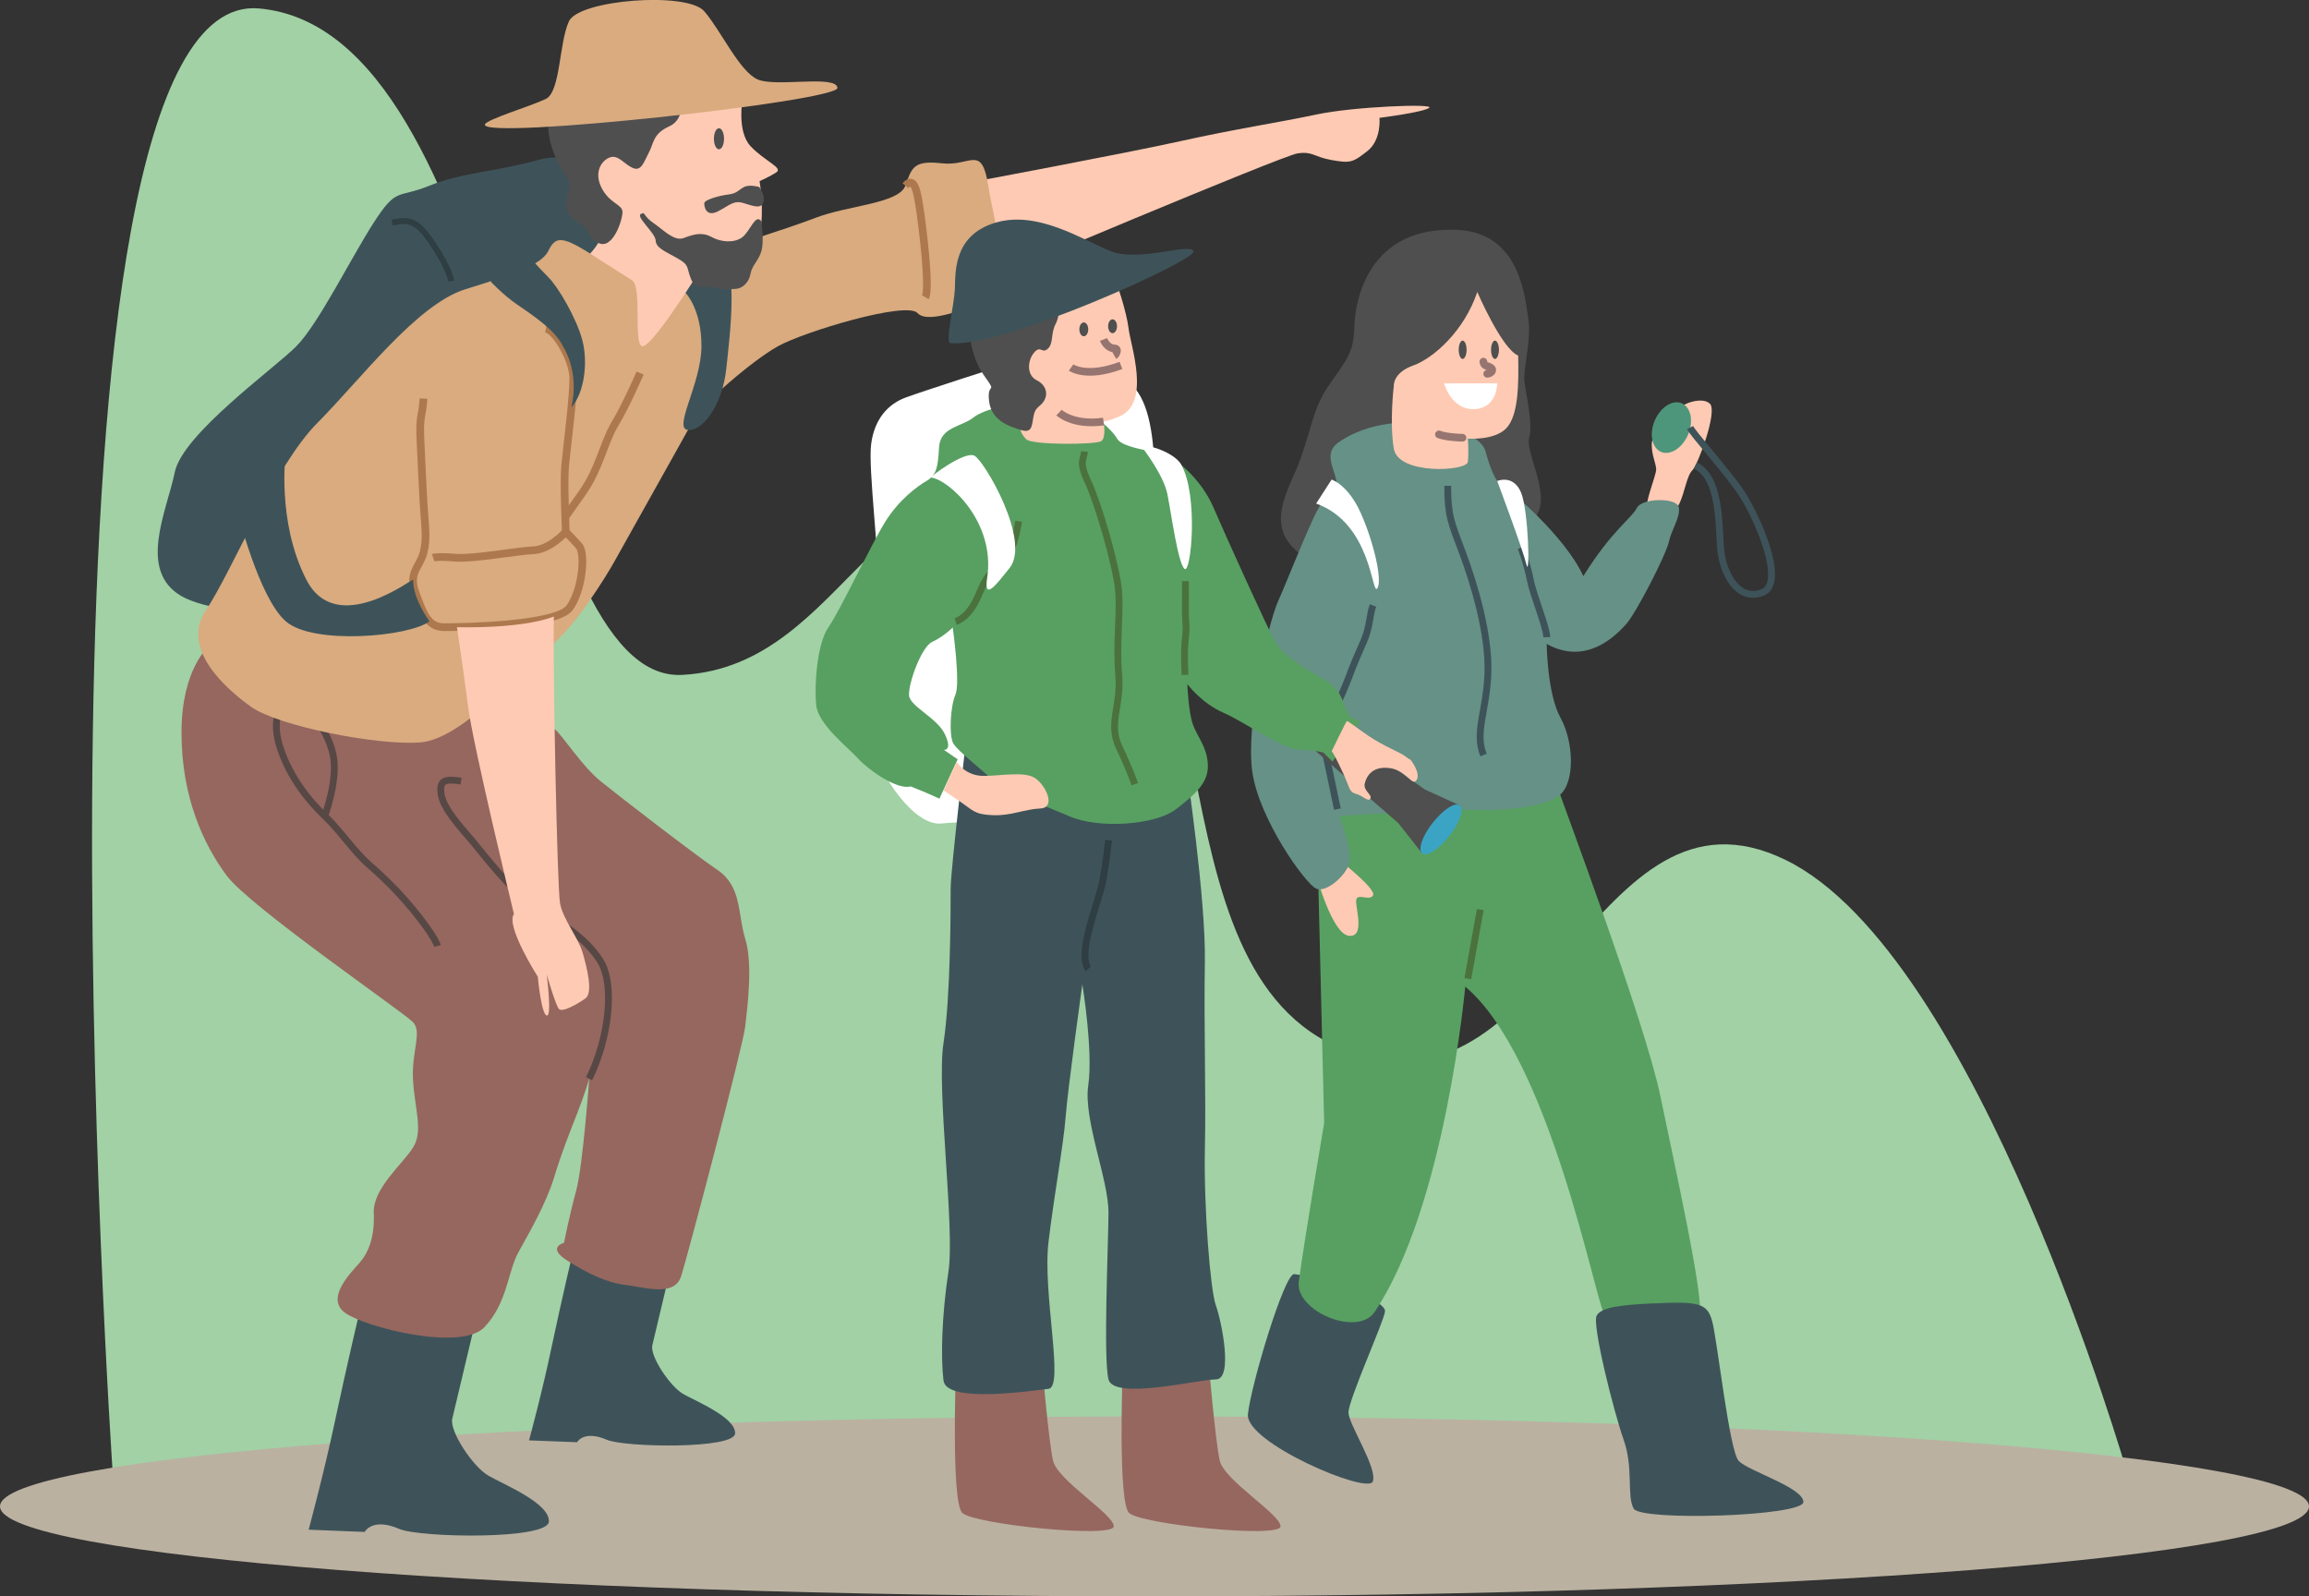 <svg width="81" height="56" viewBox="0 0 81 56" fill="none" xmlns="http://www.w3.org/2000/svg">
<rect x="0" y="0" width="81" height="56" fill="#333333" stroke="none"/>
<g clip-path="url(#clip0_612_2502)">
<path d="M3.957 51.714C3.957 51.714 0.381 -0.478 9.083 0.296C17.785 1.069 18.088 23.993 23.937 23.675C29.785 23.358 30.738 15.334 37.154 17.664C43.565 19.998 40.041 34.059 47.18 36.836C54.319 39.614 55.886 26.879 62.636 30.165C69.385 33.45 74.636 51.714 74.636 51.714H3.957Z" fill="#A1D1A5"/>
<path d="M40.5 56C62.867 56 81 54.587 81 52.844C81 51.102 62.867 49.689 40.5 49.689C18.133 49.689 0 51.102 0 52.844C0 54.587 18.133 56 40.5 56Z" fill="#BBB1A1"/>
<path d="M16.693 46.29C16.693 46.29 15.97 49.328 15.866 49.767C15.762 50.206 16.589 51.453 17.135 51.767C17.676 52.079 19.282 52.727 19.256 53.375C19.23 54.022 14.732 53.944 14.009 53.636C13.286 53.322 12.922 53.531 12.793 53.74L10.827 53.661C10.827 53.661 11.368 51.662 11.758 49.819C12.148 47.976 12.663 45.799 12.663 45.799L16.693 46.29Z" fill="#3E5359"/>
<path d="M23.593 44.208C23.593 44.208 22.974 46.812 22.884 47.19C22.793 47.568 23.503 48.637 23.97 48.902C24.438 49.167 25.81 49.728 25.788 50.284C25.767 50.841 21.909 50.776 21.286 50.506C20.667 50.241 20.355 50.419 20.243 50.593L18.559 50.528C18.559 50.528 19.026 48.815 19.355 47.233C19.689 45.651 20.13 43.782 20.13 43.782L23.589 44.204L23.593 44.208Z" fill="#3E5359"/>
<path d="M7.337 22.663C7.337 22.663 6.367 23.441 6.367 25.701C6.367 27.961 7.142 29.63 7.956 30.721C8.77 31.812 14.16 35.511 14.489 35.858C14.818 36.211 14.433 36.871 14.489 37.884C14.545 38.897 14.857 39.675 14.489 40.257C14.121 40.84 13.073 41.696 13.112 42.552C13.151 43.408 12.917 43.952 12.61 44.304C12.298 44.656 11.406 45.551 12.108 46.055C12.805 46.559 16.177 47.416 16.991 46.559C17.805 45.703 17.805 44.612 18.195 43.912C18.584 43.213 19.164 42.2 19.437 41.304C19.71 40.409 19.978 39.748 20.251 39.049C20.524 38.349 20.671 37.84 20.671 37.84C20.671 37.84 20.446 40.913 20.212 41.77C19.978 42.626 19.784 43.599 19.784 43.599C19.784 43.599 19.164 43.756 19.9 44.221C20.636 44.686 21.294 44.999 21.957 45.077C22.619 45.156 23.663 45.508 23.896 44.764C24.13 44.025 26.065 36.706 26.143 36.006C26.221 35.306 26.416 33.824 26.143 32.933C25.87 32.038 26.026 31.103 25.173 30.521C24.32 29.939 21.745 27.952 21.074 27.409C20.403 26.866 19.719 25.775 19.459 25.579L19.199 25.383L17.459 23.749L7.333 22.658L7.337 22.663Z" fill="#96675F"/>
<path d="M16.174 27.4C15.632 27.322 15.399 27.348 15.476 27.865C15.555 28.383 16.174 29.034 16.589 29.526C17.005 30.017 17.858 31.186 18.758 31.781C19.663 32.377 20.563 32.898 21.07 33.729C21.576 34.559 21.356 36.454 20.663 37.84" stroke="#574845" stroke-width="0.24" stroke-miterlimit="10"/>
<path d="M9.844 24.831C9.844 24.831 9.507 25.297 9.844 26.283C10.182 27.27 10.801 28.061 11.394 28.626C11.987 29.191 12.377 29.839 12.97 30.356C13.563 30.873 14.044 31.369 14.49 31.912C14.936 32.455 15.295 32.977 15.347 33.185" stroke="#574845" stroke-width="0.24" stroke-miterlimit="10"/>
<path d="M10.904 24.983C10.904 24.983 11.523 25.657 11.692 26.514C11.861 27.37 11.393 28.622 11.393 28.622" stroke="#574845" stroke-width="0.24" stroke-miterlimit="10"/>
<path d="M21.914 10.636C22.473 9.766 23.893 7.645 22.962 6.998C22.031 6.354 20.425 5.185 18.862 5.616C17.299 6.042 16.2 6.055 15.061 6.515C13.922 6.976 13.927 6.546 13.109 7.811C12.295 9.08 11.169 11.366 10.394 12.148C9.619 12.931 6.403 15.226 6.13 16.569C5.857 17.912 4.814 20.015 6.364 20.911C7.914 21.806 13.109 21.624 13.109 21.624C13.109 21.624 21.369 11.479 21.91 10.636H21.914Z" fill="#3E5359"/>
<path d="M34.01 6.402C34.01 6.402 39.478 5.381 41.413 4.951C43.353 4.52 44.903 4.29 46.184 4.016C47.465 3.742 50.331 3.625 50.137 3.781C49.942 3.938 48.392 4.134 48.392 4.134C48.392 4.134 48.47 4.912 47.963 5.303C47.461 5.694 47.383 5.733 46.721 5.616C46.063 5.498 46.063 5.303 45.517 5.381C44.976 5.459 34.469 9.897 34.469 9.897L34.006 6.407L34.01 6.402Z" fill="#FFCAB3"/>
<path d="M25.092 8.815C25.092 8.815 27.495 8.067 28.621 7.637C29.746 7.206 31.53 7.141 31.759 6.515C31.989 5.889 32.032 5.616 33.041 5.729C34.05 5.846 34.435 5.042 34.669 6.515C34.902 7.989 35.599 10.245 34.863 10.479C34.127 10.714 32.578 11.414 32.188 10.983C31.798 10.553 28.201 11.636 27.287 12.148C26.374 12.657 24.629 14.178 24.356 14.682C24.084 15.187 21.85 19.159 21.573 19.663C21.296 20.168 20.153 22.037 19.231 22.736C18.308 23.436 16.252 25.927 14.741 26.044C13.23 26.161 9.741 25.462 8.81 24.797C7.879 24.132 6.329 22.732 7.221 21.411C8.113 20.089 9.624 16.351 11.135 14.835C12.646 13.318 14.624 10.671 16.33 10.145C18.036 9.619 18.988 9.288 19.231 8.81C19.469 8.332 19.651 8.228 20.698 8.893C21.75 9.558 25.092 8.81 25.092 8.81V8.815Z" fill="#D9AB7F"/>
<path d="M14.858 13.983C14.806 14.709 14.702 14.526 14.754 15.539C14.806 16.551 14.806 16.76 14.858 17.642C14.91 18.525 14.988 18.864 14.858 19.381C14.728 19.898 14.317 20.081 14.572 20.78C14.832 21.48 14.988 22.002 15.581 22.002C16.174 22.002 19.508 21.95 19.975 21.328C20.438 20.707 20.542 19.407 20.313 19.151C20.083 18.894 19.849 18.659 19.849 18.659C19.849 18.659 19.772 16.921 19.824 16.351C19.875 15.782 20.135 13.809 20.109 13.213C20.083 12.618 19.516 11.605 19.152 11.527" stroke="#AD784D" stroke-width="0.27" stroke-miterlimit="10"/>
<path d="M15.195 19.564C15.195 19.564 15.351 19.511 15.97 19.564C16.589 19.616 18.117 19.329 18.711 19.303C19.304 19.277 19.849 18.655 19.849 18.655" stroke="#AD784D" stroke-width="0.27" stroke-miterlimit="10"/>
<path d="M17.208 9.871C17.208 9.871 17.65 10.349 18.143 10.684C18.632 11.023 19.485 11.575 19.745 12.144C19.745 12.144 20.342 13.013 20.044 14.287C20.494 13.796 20.632 12.731 20.433 11.953C20.234 11.175 19.576 10.058 19.234 9.723C18.892 9.384 18.507 8.919 18.429 8.919C18.351 8.919 17.212 9.871 17.212 9.871H17.208Z" fill="#3E5359"/>
<path d="M14.49 20.341C14.49 20.263 11.806 22.393 10.75 20.341C9.689 18.29 10.027 15.838 10.027 15.838L8.321 17.903C8.321 17.903 9.07 20.963 10.027 21.797C10.984 22.632 14.343 22.341 15.066 21.797C15.066 21.797 14.486 21.019 14.495 20.346L14.49 20.341Z" fill="#3E5359"/>
<path d="M24.049 10.275C24.049 10.275 24.611 10.836 24.607 12.148C24.603 13.461 23.594 15.039 24.135 15.082C24.676 15.126 25.347 14.165 25.477 12.944C25.607 11.722 25.966 9.01 25.114 8.563C24.261 8.115 23.668 9.597 24.044 10.271L24.049 10.275Z" fill="#3E5359"/>
<path d="M31.764 6.515C32.075 6.146 32.179 6.767 32.253 7.237C32.331 7.702 32.642 10.119 32.461 10.427" stroke="#AD784D" stroke-width="0.27" stroke-miterlimit="10"/>
<path d="M22.455 13.087C22.455 13.087 21.966 14.217 21.568 14.878C21.174 15.539 21.031 16.434 20.429 17.29L19.823 18.146" stroke="#AD784D" stroke-width="0.27" stroke-miterlimit="10"/>
<path d="M16.039 22.002C16.039 22.002 18.251 22.076 19.429 21.628C19.39 23.406 19.546 31.112 19.645 31.677C19.74 32.242 20.286 32.885 20.442 33.429C20.598 33.972 20.81 34.828 20.537 35.024C20.264 35.219 19.723 35.528 19.606 35.393C19.489 35.258 19.178 34.185 19.178 34.185C19.178 34.185 19.372 35.684 19.178 35.624C18.983 35.567 18.866 34.263 18.866 34.263C18.866 34.263 17.723 32.472 18.03 32.064C18.03 32.064 16.597 26.166 16.42 24.784C16.242 23.401 16.03 22.002 16.03 22.002H16.039Z" fill="#FFCAB3"/>
<path d="M13.754 7.811C14.2 7.715 14.529 7.676 14.957 8.241C15.386 8.806 15.771 9.506 15.828 9.858" stroke="#2E3E42" stroke-width="0.21" stroke-miterlimit="10"/>
<path d="M26.049 3.473C26.049 3.473 25.841 4.616 26.334 5.133C26.823 5.65 27.473 5.885 27.239 6.042C27.005 6.198 26.646 6.355 26.646 6.355C26.646 6.355 26.828 7.419 26.646 8.223C26.464 9.028 25.659 9.727 24.499 9.571C24.499 9.571 22.793 12.322 22.507 12.14C22.221 11.957 22.533 10.062 22.17 9.832C21.806 9.597 20.698 8.897 20.698 8.897C20.698 8.897 21.343 8.276 21.113 7.676C20.879 7.08 20.494 3.834 20.494 3.834L26.053 3.468L26.049 3.473Z" fill="#FFCAB3"/>
<path d="M23.889 3.395C23.889 3.395 24.058 4.173 23.477 4.433C22.897 4.694 22.936 5.029 22.767 5.342C22.599 5.655 22.508 6.016 22.213 5.898C21.919 5.781 21.724 5.459 21.451 5.507C21.179 5.559 20.806 5.959 21.088 6.559C21.373 7.154 21.837 7.154 21.837 7.441C21.837 7.728 21.49 8.784 20.984 8.519C20.477 8.258 20.802 8.115 20.386 7.88C19.971 7.645 19.819 7.402 19.871 7.024C19.923 6.646 20.096 6.52 19.863 6.207C19.629 5.894 18.94 4.599 19.369 3.899C19.798 3.199 23.889 3.395 23.889 3.395Z" fill="#4F4F4F"/>
<path d="M26.711 7.771C26.711 7.771 26.811 8.463 26.711 8.806C26.612 9.145 26.382 9.31 26.33 9.593C26.282 9.875 26.079 10.127 25.776 10.136C25.477 10.145 25.347 10.166 25.088 10.088C24.828 10.01 24.421 10.223 24.244 9.797C24.07 9.367 24.204 9.31 23.759 9.058C23.313 8.806 23.014 8.697 23.001 8.436C22.992 8.176 22.304 7.611 22.477 7.511C22.65 7.411 22.546 7.563 22.906 7.811C23.265 8.054 23.642 8.476 23.984 8.35C24.321 8.224 24.616 8.128 24.953 8.31C25.291 8.497 25.75 8.532 26.032 8.328C26.313 8.124 26.508 7.459 26.711 7.771Z" fill="#4F4F4F"/>
<path d="M26.638 6.563C26.638 6.563 26.3 6.455 26.096 6.563C25.893 6.672 25.863 6.785 25.542 6.824C25.222 6.863 24.715 7.011 24.707 7.124C24.698 7.241 24.767 7.628 25.183 7.415C25.599 7.202 25.737 7.015 26.083 7.124C26.434 7.233 26.703 7.337 26.78 7.093C26.858 6.85 26.633 6.559 26.633 6.559L26.638 6.563Z" fill="#4F4F4F"/>
<path d="M17.01 4.368C16.888 4.92 29.417 3.551 29.378 3.082C29.339 2.617 27.227 3.064 26.586 2.79C25.945 2.517 25.305 1.095 24.707 0.396C24.105 -0.304 20.308 -0.013 19.958 0.748C19.607 1.508 19.668 3.221 19.144 3.473C18.62 3.725 17.049 4.194 17.01 4.368Z" fill="#D9AB7F"/>
<path d="M25.399 4.868C25.399 5.072 25.321 5.237 25.221 5.237C25.122 5.237 25.044 5.072 25.044 4.868C25.044 4.664 25.122 4.499 25.221 4.499C25.321 4.499 25.399 4.664 25.399 4.868Z" fill="#4F4F4F"/>
<path d="M46.764 44.986C47.323 45.19 48.604 45.686 48.587 45.999C48.569 46.312 47.288 49.133 47.305 49.559C47.323 49.989 48.331 51.506 48.158 51.971C47.985 52.436 43.682 50.61 43.777 49.615C43.872 48.624 45.063 44.638 45.405 44.695C45.747 44.751 46.349 44.83 46.764 44.982V44.986Z" fill="#3E5359"/>
<path d="M54.479 27.178C54.83 28.191 57.695 35.819 58.241 38.427C58.782 41.035 59.869 45.938 59.596 46.173C59.323 46.407 56.648 46.755 56.301 46.173C55.951 45.59 54.366 37.102 51.401 34.611C51.401 34.611 50.704 42.304 48.227 46.016C47.617 46.929 45.426 45.977 45.561 44.964C45.768 43.421 46.452 39.397 46.452 39.397L46.171 27.891L54.474 27.174L54.479 27.178Z" fill="#57A061"/>
<path d="M46.972 30.16C46.972 30.16 48.288 31.186 48.167 31.408C48.046 31.629 47.596 31.303 47.574 31.59C47.553 31.877 47.895 32.903 47.31 32.825C46.726 32.746 46.176 30.708 46.176 30.708L46.972 30.165V30.16Z" fill="#FFCAB3"/>
<path d="M51.928 31.907L51.491 34.333" stroke="#4B723D" stroke-width="0.24" stroke-miterlimit="10"/>
<path d="M57.99 45.725C59.622 45.642 59.89 45.725 60.063 46.346C60.237 46.968 60.665 50.902 60.994 51.249C61.323 51.601 63.263 52.184 63.263 52.688C63.263 53.192 57.566 53.37 57.31 52.923C57.059 52.475 57.31 51.501 56.959 50.51C56.609 49.519 55.842 46.468 56.011 46.151C56.18 45.834 56.998 45.773 57.99 45.721V45.725Z" fill="#3E5359"/>
<path d="M57.891 17.951C58.268 17.912 58.709 18.077 58.908 17.677C59.103 17.277 59.172 16.686 59.367 16.499C59.562 16.312 60.259 14.435 59.986 14.165C59.714 13.891 58.982 14.182 58.908 14.33C58.835 14.478 58.657 15.265 58.467 15.313C58.272 15.36 57.943 15.217 57.943 15.595C57.943 15.973 58.077 16.208 58.099 16.451C58.116 16.695 57.519 17.99 57.895 17.951H57.891Z" fill="#FFCAB3"/>
<path d="M59.216 15.252C59.012 15.721 58.588 15.991 58.268 15.852C57.947 15.713 57.848 15.217 58.051 14.748C58.255 14.278 58.679 14.009 58.999 14.148C59.32 14.287 59.419 14.782 59.216 15.252Z" fill="#4D967C"/>
<path d="M59.288 15C59.405 15.23 60.344 16.269 60.964 17.112C61.583 17.955 62.695 20.446 61.829 20.785C60.964 21.124 60.422 20.098 60.357 19.216C60.292 18.333 60.331 16.73 59.474 16.334" stroke="#3E5359" stroke-width="0.24" stroke-miterlimit="10"/>
<path d="M51.167 8.067C53.379 8.189 53.509 10.558 53.617 11.218C53.725 11.879 53.435 12.926 53.474 13.348C53.513 13.77 53.79 14.856 53.643 15.356C53.496 15.856 54.397 17.316 53.907 18.073C53.418 18.829 51.323 18.364 50.375 18.355C49.426 18.346 47.08 20.428 45.976 19.707C44.872 18.985 44.638 18.307 45.318 16.825C45.998 15.347 45.959 14.491 46.578 13.574C47.197 12.661 47.487 12.427 47.509 11.492C47.526 10.558 47.994 7.893 51.171 8.067H51.167Z" fill="#4F4F4F"/>
<path d="M49.925 14.839C50.972 14.921 51.981 15.321 52.115 15.839C52.249 16.356 52.483 16.96 52.695 17.038C52.907 17.116 54.903 18.807 55.544 20.211C56.531 18.616 57.25 18.168 57.423 17.816C57.596 17.464 58.839 17.447 58.895 17.799C58.951 18.151 58.644 18.559 58.544 19.007C58.449 19.455 57.401 21.498 57.05 21.889C56.7 22.28 55.657 23.367 54.258 22.589C54.258 22.589 54.276 24.34 54.743 25.179C55.206 26.018 55.267 27.452 54.704 27.9C54.141 28.352 52.553 28.448 51.778 28.409C51.003 28.369 46.989 28.622 46.989 28.622C46.989 28.622 47.396 29.73 47.357 30.178C47.318 30.625 46.544 31.347 46.167 31.169C45.786 30.995 44.158 28.726 43.929 27.061C43.699 25.396 44.47 21.902 44.838 21.085C45.206 20.268 46.098 17.934 46.388 17.621C46.678 17.308 46.95 17.269 46.873 16.843C46.795 16.417 46.427 15.891 46.95 15.521C47.474 15.152 48.444 14.722 49.916 14.839H49.925Z" fill="#659186"/>
<path d="M48.167 21.241C48.046 21.532 48.064 21.98 47.852 22.467C47.639 22.954 47.518 23.219 47.289 23.828C47.059 24.44 46.631 25.288 46.57 25.423C46.514 25.557 46.453 26.183 46.453 26.183L46.916 28.383" stroke="#3E5359" stroke-width="0.24" stroke-miterlimit="10"/>
<path d="M53.357 19.211C53.357 19.211 53.578 19.794 53.682 20.341C53.786 20.885 54.254 21.989 54.262 22.354" stroke="#3E5359" stroke-width="0.24" stroke-miterlimit="10"/>
<path d="M46.716 16.825C46.716 16.825 47.288 16.999 47.734 17.994C48.18 18.985 48.509 20.368 48.314 20.641C48.119 20.915 48.123 18.364 46.171 17.664L46.712 16.825H46.716Z" fill="white"/>
<path d="M52.522 16.873C52.522 16.873 53.418 19.264 53.547 19.802C53.677 20.341 53.625 17.916 53.357 17.273C53.084 16.63 52.522 16.873 52.522 16.873Z" fill="white"/>
<path d="M50.786 17.043C50.786 18.081 50.899 18.316 51.31 19.403C51.717 20.494 52.236 22.232 52.197 23.58C52.158 24.927 51.717 25.683 52.042 26.487" stroke="#3E5359" stroke-width="0.24" stroke-miterlimit="10"/>
<path d="M51.825 10.245C51.825 10.245 52.678 12.231 53.258 12.474C53.276 13.457 53.276 14.587 52.83 15.034C52.414 15.456 51.492 15.387 51.492 15.387C51.492 15.387 51.531 15.873 51.492 16.204C51.453 16.534 49.05 16.669 48.895 15.739C48.739 14.804 48.895 13.539 48.895 13.539C48.895 13.539 48.855 13.079 49.574 12.822C50.293 12.566 51.367 11.601 51.821 10.249L51.825 10.245Z" fill="#FFCAB3"/>
<path d="M52.583 12.27C52.583 12.448 52.518 12.592 52.444 12.592C52.371 12.592 52.306 12.448 52.306 12.27C52.306 12.092 52.371 11.948 52.444 11.948C52.518 11.948 52.583 12.092 52.583 12.27Z" fill="#4F4F4F"/>
<path d="M52.037 12.687C52.054 12.853 52.184 12.822 52.301 12.9C52.414 12.979 52.31 13.105 52.171 13.113" stroke="#967570" stroke-width="0.27" stroke-linecap="round" stroke-linejoin="round"/>
<path d="M50.66 13.448H52.522C52.522 13.448 52.53 14.322 51.717 14.352C50.903 14.383 50.66 13.448 50.66 13.448Z" fill="white"/>
<path d="M51.305 15.356C51.305 15.356 50.76 15.348 50.478 15.239" stroke="#967570" stroke-width="0.27" stroke-linecap="round" stroke-linejoin="round"/>
<path d="M51.448 12.27C51.448 12.448 51.383 12.592 51.309 12.592C51.236 12.592 51.171 12.448 51.171 12.27C51.171 12.092 51.236 11.948 51.309 11.948C51.383 11.948 51.448 12.092 51.448 12.27Z" fill="#4F4F4F"/>
<path d="M39.375 48.329C39.375 48.329 39.223 52.662 39.6 53.066C39.977 53.471 44.921 53.975 44.921 53.544C44.921 53.114 42.938 51.932 42.786 51.228C42.635 50.524 42.41 47.929 42.41 47.929L39.375 48.333V48.329Z" fill="#96675F"/>
<path d="M33.526 48.329C33.526 48.329 33.375 52.662 33.751 53.066C34.128 53.471 39.072 53.975 39.072 53.544C39.072 53.114 37.089 51.932 36.938 51.228C36.786 50.524 36.561 47.929 36.561 47.929L33.526 48.333V48.329Z" fill="#96675F"/>
<path d="M35.193 12.818C35.193 12.818 32.383 13.718 31.764 13.948C31.145 14.178 30.677 14.704 30.561 15.569C30.444 16.434 30.872 19.629 30.794 20.681C30.716 21.728 30.184 24.884 30.543 26.062C30.903 27.239 32.076 29.004 33.045 28.887C34.015 28.77 37.414 28.926 38.951 28.226C40.487 27.526 40.371 20.229 40.41 19.107C40.449 17.99 40.912 13.822 39.323 13.279C37.734 12.735 36.972 12.24 35.193 12.814V12.818Z" fill="white"/>
<path d="M41.609 26.874C41.609 26.874 42.306 31.538 42.267 33.755C42.228 35.972 42.311 38.31 42.267 40.331C42.228 42.356 42.458 45.26 42.653 45.795C42.848 46.325 43.272 48.389 42.653 48.389C42.034 48.389 39.072 49.128 38.886 48.389C38.7 47.651 38.878 43.717 38.886 42.552C38.895 41.387 37.999 39.284 38.176 38.075C38.354 36.867 37.969 34.533 37.969 34.533C37.969 34.533 37.462 38.154 37.384 39.166C37.306 40.179 36.999 41.774 36.782 43.565C36.566 45.356 37.345 48.659 36.782 48.72C36.219 48.781 33.198 49.246 33.098 48.428C32.999 47.611 33.038 46.134 33.271 44.612C33.505 43.095 32.847 38.227 33.098 36.593C33.349 34.959 33.349 31.881 33.349 31.182C33.349 30.482 33.929 25.653 33.929 25.653L41.605 26.866L41.609 26.874Z" fill="#3E5359"/>
<path d="M49.986 27.696L46.661 25.349L45.994 26.205L49.059 28.882L49.891 29.939L51.206 28.252L49.986 27.696Z" fill="#4F4F4F"/>
<path d="M50.839 29.326C50.475 29.791 50.051 30.065 49.891 29.939C49.731 29.813 49.891 29.33 50.259 28.865C50.623 28.4 51.047 28.126 51.207 28.252C51.367 28.378 51.207 28.861 50.839 29.326Z" fill="#3BA4C4"/>
<path d="M35.756 14.1C35.756 14.1 34.552 14.322 34.145 14.648C33.738 14.974 32.981 14.974 32.942 15.695C32.903 16.417 32.842 16.669 32.513 16.864C32.184 17.06 31.548 17.508 31.041 18.325C30.539 19.142 29.47 21.42 29.063 22.002C28.656 22.584 28.561 24.067 28.634 24.745C28.708 25.423 29.777 26.244 30.106 26.614C30.435 26.983 31.461 27.722 31.946 27.587C32.548 27.822 32.955 28.017 32.955 28.017L33.595 26.635L33.111 26.305C33.111 26.305 33.422 26.344 33.15 25.762C32.877 25.179 31.929 24.788 31.89 24.401C31.851 24.01 32.318 22.689 32.704 22.515C33.093 22.341 33.422 22.011 33.422 22.011C33.422 22.011 33.695 23.958 33.517 24.366C33.34 24.775 33.284 25.792 33.44 26.075C33.595 26.353 34.505 27.04 34.834 27.379C35.163 27.718 36.994 28.404 37.526 28.639C38.539 29.082 40.522 28.943 41.241 28.396C41.959 27.848 42.405 27.435 42.371 26.814C42.336 26.196 42.029 25.888 41.856 25.44C41.687 24.992 41.652 23.997 41.652 23.997C41.652 23.997 42.141 24.662 42.916 25.001C43.691 25.34 44.96 26.275 45.605 26.301C46.25 26.327 46.432 26.405 46.432 26.405L46.743 26.718L47.726 25.292C47.726 25.292 47.362 25.292 47.211 24.875C47.055 24.458 47.003 24.149 46.358 23.784C45.713 23.419 44.99 22.98 44.73 22.511C44.47 22.046 42.972 18.747 42.561 17.786C42.146 16.825 41.193 15.943 40.544 15.852C39.899 15.76 39.288 15.604 39.18 15.374C39.072 15.139 37.535 13.453 35.751 14.113L35.756 14.1Z" fill="#57A061"/>
<path d="M41.57 23.675C41.57 23.619 41.531 23.032 41.57 22.545C41.609 22.058 41.609 22.215 41.609 22.058C41.609 21.902 41.574 21.554 41.583 21.259C41.592 20.968 41.583 20.385 41.583 20.385" stroke="#4B723D" stroke-width="0.24" stroke-miterlimit="10"/>
<path d="M33.526 21.806C33.526 21.806 33.838 21.711 34.106 21.302C34.375 20.894 34.474 20.35 34.803 20.076C35.133 19.803 35.366 19.494 35.501 19.198C35.635 18.907 35.734 18.286 35.734 18.286" stroke="#4B723D" stroke-width="0.24" stroke-miterlimit="10"/>
<path d="M38.042 15.839C38.024 16.126 37.825 16.182 38.176 16.921C38.526 17.66 39.185 19.92 39.245 20.776C39.301 21.633 39.15 22.584 39.245 23.675C39.34 24.766 38.864 25.37 39.258 26.205C39.652 27.04 39.808 27.509 39.808 27.509" stroke="#4B723D" stroke-width="0.24" stroke-miterlimit="10"/>
<path d="M46.717 26.361C46.765 26.392 46.89 26.635 47.124 27.14C47.358 27.644 47.319 27.783 47.57 27.848C47.821 27.918 47.999 28.148 48.072 28.013C48.15 27.878 47.812 27.739 47.877 27.479C47.942 27.218 48.15 26.866 48.748 26.944C49.349 27.022 49.544 27.613 49.696 27.361C49.847 27.109 49.484 26.653 49.484 26.653C49.484 26.653 49.427 26.635 49.28 26.518C49.133 26.401 48.523 26.166 48.012 25.818C47.501 25.471 47.284 25.275 47.245 25.301C47.206 25.331 46.713 26.361 46.713 26.361H46.717Z" fill="#FFCAB3"/>
<path d="M33.561 26.727C33.561 26.727 33.855 27.218 34.5 27.218C35.145 27.218 35.933 27.048 36.31 27.296C36.687 27.544 37.059 28.335 36.492 28.361C35.925 28.387 35.483 28.622 34.825 28.596C34.167 28.57 34.145 28.43 33.621 28.078L33.098 27.726L33.561 26.731V26.727Z" fill="#FFCAB3"/>
<path d="M38.176 33.99C38.176 33.99 37.921 33.729 38.176 32.716C38.431 31.703 38.587 31.416 38.691 30.873C38.795 30.33 38.89 29.474 38.89 29.474" stroke="#2E3E42" stroke-width="0.24" stroke-miterlimit="10"/>
<path d="M32.66 16.752C32.6 16.743 33.838 15.808 34.184 15.986C34.531 16.165 36.18 18.977 35.414 19.929C34.977 20.472 34.5 21.12 34.63 20.272C34.929 18.325 33.301 16.83 32.66 16.752Z" fill="white"/>
<path d="M40.12 15.765C40.12 15.765 40.817 16.669 40.951 17.329C41.085 17.99 41.323 19.764 41.553 19.955C41.782 20.15 42.05 17.386 41.436 16.295C41.163 15.808 39.903 15.465 40.12 15.765Z" fill="white"/>
<path d="M39.154 9.875C39.154 9.875 39.518 10.91 39.592 11.531C39.67 12.153 40.371 14.122 39.28 14.604C38.929 14.761 38.713 14.787 38.713 14.787C38.713 14.787 38.817 15.343 38.635 15.473C38.453 15.604 36.193 15.617 35.998 15.408C35.804 15.2 35.804 15.082 35.804 15.082C35.804 15.082 35.479 13.018 35.479 12.979C35.479 12.94 35.375 11.071 35.375 11.071L39.15 9.867L39.154 9.875Z" fill="#FFCAB3"/>
<path d="M37.128 10.519C37.128 10.519 37.214 11.023 37.033 11.362C36.851 11.701 36.968 12.036 36.76 12.231C36.552 12.427 36.513 12.101 36.284 12.361C36.05 12.622 35.998 13.152 36.361 13.335C36.725 13.518 36.76 13.839 36.626 14.061C36.491 14.283 36.323 14.257 36.258 14.591C36.193 14.93 36.219 15.213 35.807 15.082C35.392 14.952 34.773 14.756 34.695 14.057C34.617 13.357 35.02 13.874 34.513 13.161C34.006 12.448 34.011 11.527 34.011 11.527L37.132 10.514L37.128 10.519Z" fill="#4F4F4F"/>
<path d="M38.713 11.909C38.769 12.057 38.916 12.222 39.09 12.222C39.263 12.222 39.159 12.435 39.09 12.475" stroke="#967570" stroke-width="0.27" stroke-miterlimit="10"/>
<path d="M37.574 12.892C37.574 12.892 38.111 13.279 39.323 12.818" stroke="#967570" stroke-width="0.27" stroke-miterlimit="10"/>
<path d="M37.149 14.474C37.149 14.474 37.643 14.939 38.712 14.787" stroke="#967570" stroke-width="0.27" stroke-miterlimit="10"/>
<path d="M33.34 12.036C33.145 12.014 33.47 10.723 33.496 10.149C33.522 9.571 33.427 8.258 34.92 7.811C36.414 7.367 37.99 8.424 38.973 8.815C39.955 9.206 41.765 8.502 41.869 8.815C41.973 9.128 35.15 12.218 33.34 12.036Z" fill="#3E5359"/>
<path d="M38.176 11.553C38.176 11.688 38.107 11.796 38.02 11.796C37.934 11.796 37.864 11.688 37.864 11.553C37.864 11.418 37.934 11.31 38.02 11.31C38.107 11.31 38.176 11.418 38.176 11.553Z" fill="#4F4F4F"/>
<path d="M39.185 11.444C39.185 11.579 39.115 11.688 39.029 11.688C38.942 11.688 38.873 11.579 38.873 11.444C38.873 11.31 38.942 11.201 39.029 11.201C39.115 11.201 39.185 11.31 39.185 11.444Z" fill="#4F4F4F"/>
</g>
<defs>
<clipPath id="clip0_612_2502">
<rect width="81" height="56" fill="white"/>
</clipPath>
</defs>
</svg>
